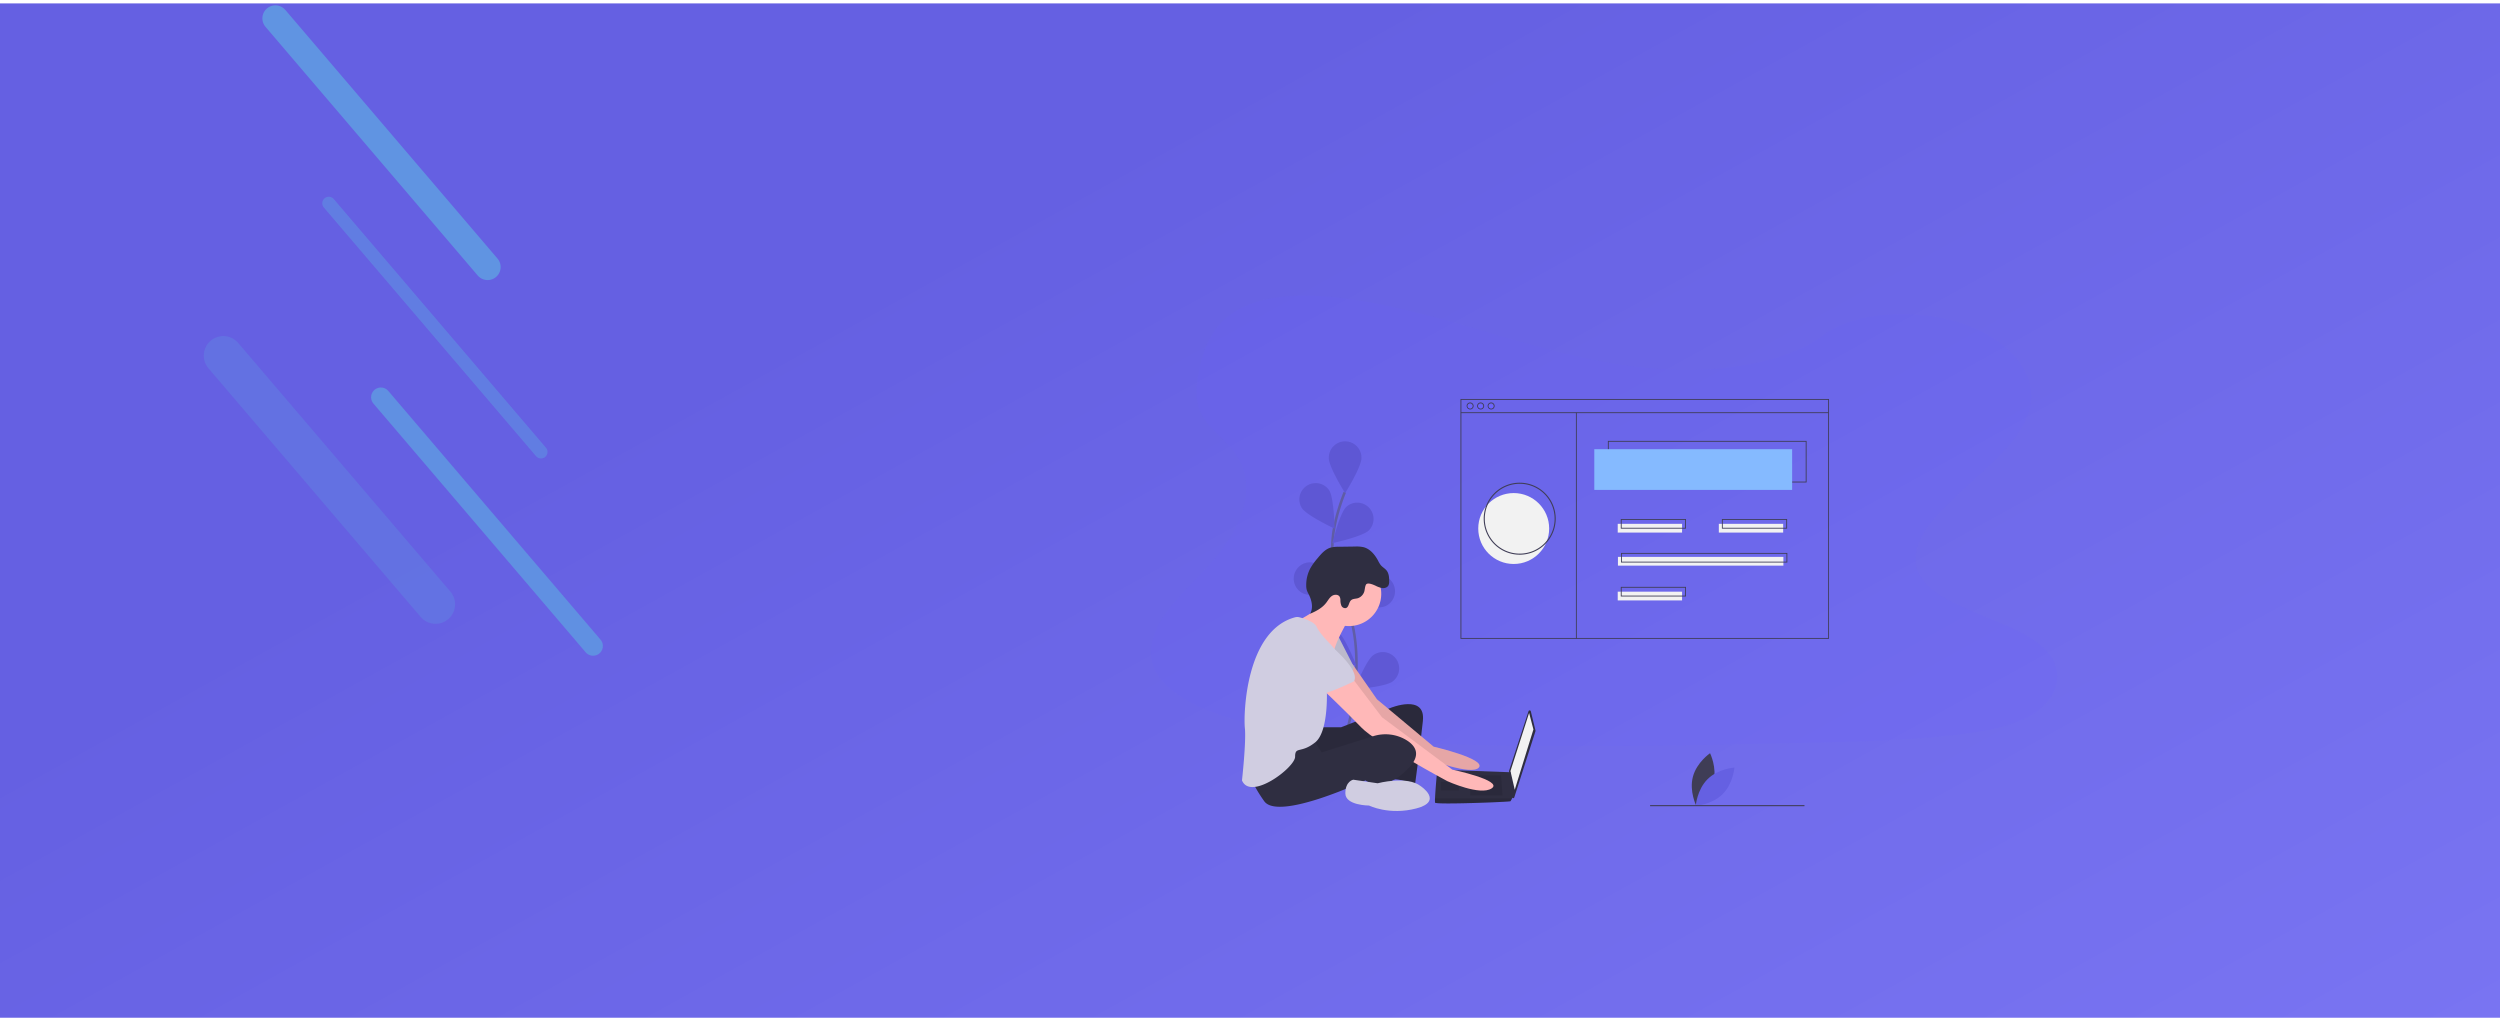 <svg xmlns="http://www.w3.org/2000/svg" xmlns:xlink="http://www.w3.org/1999/xlink" width="1920" height="781.598" viewBox="0 0 1920 781.598">
  <defs>
    <linearGradient id="linear-gradient" x1="0.224" y1="0.44" x2="1" y2="1" gradientUnits="objectBoundingBox">
      <stop offset="0" stop-color="#6560e2"/>
      <stop offset="1" stop-color="#7974f2"/>
    </linearGradient>
  </defs>
  <g id="hero" transform="translate(0 131.598)">
    <rect id="Rectangle_1" data-name="Rectangle 1" width="1920" height="779" transform="translate(0 -129)" fill="url(#linear-gradient)"/>
    <g id="Groupe_3" data-name="Groupe 3" transform="translate(123 7)">
      <line id="Ligne_1" data-name="Ligne 1" x2="163" y2="191" transform="translate(129.5 17.5)" fill="none" stroke="rgba(96,148,226,0.56)" stroke-linecap="round" stroke-width="10"/>
      <line id="Ligne_2" data-name="Ligne 2" x2="163" y2="191" transform="translate(169.5 166.5)" fill="none" stroke="rgba(96,148,226,0.92)" stroke-linecap="round" stroke-width="15"/>
      <line id="Ligne_4" data-name="Ligne 4" x2="163" y2="191" transform="translate(48.5 134.5)" fill="none" stroke="rgba(96,148,226,0.34)" stroke-linecap="round" stroke-width="30"/>
      <line id="Ligne_3" data-name="Ligne 3" x2="163" y2="191" transform="translate(88.5 -124.5)" fill="none" stroke="#6094e2" stroke-linecap="round" stroke-width="20"/>
    </g>
    <path id="Tracé_102" data-name="Tracé 102" d="M499.6,154.284c-44.618-1.151-87.112-11.851-127.69-23.557s-80.77-24.7-124.319-30.906c-28.01-3.992-60.047-4.557-82.611,6.6-21.723,10.727-28.741,29.244-32.512,46.479-2.84,12.94-4.509,26.556,3.268,38.668,5.4,8.411,14.988,15.477,21.62,23.536,23.074,28.031,6.763,62.59-18.235,89.96-11.72,12.837-25.335,25.08-34.387,38.751s-13.236,29.32-5.315,43.267c7.845,13.788,26.549,24.191,46.81,31.492,41.15,14.829,89.622,19.069,136.921,21.475,104.671,5.322,209.894,3.013,314.841.689,38.841-.855,77.847-1.717,116.053-6.2,21.22-2.475,43.122-6.411,58.53-15.9,19.551-12.051,24.4-32.457,11.292-47.569-21.978-25.349-82.728-31.65-98.108-58.854-8.452-14.974.227-31.65,12.519-45.542,26.363-29.789,70.546-55.924,72.869-89.98,1.6-23.384-19.641-46.81-52.484-57.875-34.422-11.6-82.162-10.141-107.546,9.059C584.95,147.666,538.994,155.277,499.6,154.284Z" transform="translate(788.774 -1.814)" fill="#6c63ff" opacity="0.1"/>
    <g id="illustration">
      <g id="plant" transform="translate(993.773 207.366)" opacity="0.5">
        <path id="Tracé_207" data-name="Tracé 207" d="M747.558,656.35s16.64-56.5-3.123-98.06a89.215,89.215,0,0,1-7.217-55.984A150.078,150.078,0,0,1,745.143,476" transform="translate(-706.133 -436.904)" fill="none" stroke="#535461" stroke-miterlimit="10" stroke-width="2"/>
        <path id="Tracé_208" data-name="Tracé 208" d="M729.815,430.868c0,6.927,12.539,26.98,12.539,26.98s12.539-20.08,12.539-26.98a12.539,12.539,0,1,0-25.071,0Z" transform="translate(-703.075 -418.037)" fill="#514abf"/>
        <path id="Tracé_209" data-name="Tracé 209" d="M762.247,484.705c3.764,5.814,25.2,15.851,25.2,15.851s-.391-23.668-4.155-29.483A12.539,12.539,0,0,0,762.247,484.7Z" transform="translate(-756.255 -433.522)" fill="#514abf"/>
        <path id="Tracé_210" data-name="Tracé 210" d="M759.2,579.637c6.185,3.116,29.752.965,29.752.965s-12.283-20.235-18.468-23.352A12.538,12.538,0,1,0,759.2,579.639Z" transform="translate(-752.3 -462.911)" fill="#514abf"/>
        <path id="Tracé_211" data-name="Tracé 211" d="M740.683,653.464c5.565,4.115,29.166,5.976,29.166,5.976S761.161,637.424,755.6,633.3a12.539,12.539,0,1,0-14.914,20.161Z" transform="translate(-721.929 -487.304)" fill="#514abf"/>
        <path id="Tracé_212" data-name="Tracé 212" d="M744.1,509.127c-4.964,4.823-28.08,9.841-28.08,9.841s5.666-22.98,10.63-27.81a12.539,12.539,0,0,1,17.47,17.982Z" transform="translate(-686.58 -440.751)" fill="#514abf"/>
        <path id="Tracé_213" data-name="Tracé 213" d="M721.429,593.927c-6.185,3.116-29.753.965-29.753.965s12.283-20.235,18.468-23.352a12.538,12.538,0,1,1,11.292,22.389Z" transform="translate(-650.785 -467.563)" fill="#514abf"/>
        <path id="Tracé_214" data-name="Tracé 214" d="M716.09,680.624c-5.565,4.114-29.166,5.976-29.166,5.976s8.688-22.016,14.252-26.137a12.539,12.539,0,1,1,14.914,20.161Z" transform="translate(-640.421 -496.145)" fill="#514abf"/>
      </g>
      <g id="Groupe_5" data-name="Groupe 5" transform="translate(953.848 174.818)">
        <path id="Tracé_1" data-name="Tracé 1" d="M903.065,743.957c-2.926,11.144-13.181,18.108-13.181,18.108s-5.51-11.1-2.583-22.248,13.181-18.108,13.181-18.108S905.991,732.813,903.065,743.957Z" transform="translate(-541.008 -449.658)" fill="#3f3d56"/>
        <path id="Tracé_2" data-name="Tracé 2" d="M902.882,756.889c-8.2,8.1-9.113,20.459-9.113,20.459s12.372-.767,20.568-8.865,9.113-20.459,9.113-20.459S911.078,748.791,902.882,756.889Z" transform="translate(-545.264 -464.948)" fill="#6560e2"/>
        <path id="Tracé_3" data-name="Tracé 3" d="M187.59,649.532h15.436l38.038-14.884s27.012-11.026,24.807,9.923-6.064,49.063-6.064,49.063-12.128-5.513-18.743-3.859-2.205-33.628-2.205-33.628-54.025,25.91-58.986,22.6-6.064-26.461-6.064-26.461Z" transform="translate(-126.949 -397.388)" fill="#2f2e41"/>
        <path id="Tracé_4" data-name="Tracé 4" d="M187.59,649.532h15.436l38.038-14.884s27.012-11.026,24.807,9.923-6.064,49.063-6.064,49.063-12.128-5.513-18.743-3.859-2.205-33.628-2.205-33.628-54.025,25.91-58.986,22.6-6.064-26.461-6.064-26.461Z" transform="translate(-126.949 -397.388)" opacity="0.1"/>
        <path id="Tracé_5" data-name="Tracé 5" d="M245.547,558.82l18.68,26.839,43.551,36.384s40.243,9.372,34.73,15.987-39.14-6.615-39.14-6.615-50.166-36.384-51.82-39.141S231.7,563.609,231.7,563.609Z" transform="translate(-160.587 -355.016)" fill="#ffb8b8"/>
        <path id="Tracé_6" data-name="Tracé 6" d="M245.547,558.82l18.68,26.839,43.551,36.384s40.243,9.372,34.73,15.987-39.14-6.615-39.14-6.615-50.166-36.384-51.82-39.141S231.7,563.609,231.7,563.609Z" transform="translate(-160.587 -355.016)" opacity="0.1"/>
        <path id="Tracé_7" data-name="Tracé 7" d="M213.053,507.092l12.128,23.7s-2.756,11.577-7.167,12.679-23.154-14.333-23.154-14.333Z" transform="translate(-139.182 -324.96)" fill="#d0cde1"/>
        <path id="Tracé_8" data-name="Tracé 8" d="M213.053,507.092l12.128,23.7s-2.756,11.577-7.167,12.679-23.154-14.333-23.154-14.333Z" transform="translate(-139.182 -324.96)" opacity="0.1"/>
        <path id="Tracé_9" data-name="Tracé 9" d="M568.209,643.922l3.583,14.778a.923.923,0,0,1-.018.5l-16.251,50.785a.923.923,0,0,1-1.8-.177l-2.248-19.784a.924.924,0,0,1,.039-.39l14.917-45.779a.923.923,0,0,1,1.774.068Z" transform="translate(-346.382 -404.052)" fill="#2f2e41"/>
        <path id="Tracé_10" data-name="Tracé 10" d="M506.429,575.493l3.307,12.679L495.4,634.479,492.1,620.146Z" transform="translate(-285.919 -334.375)" fill="#f2f2f2"/>
        <path id="Tracé_11" data-name="Tracé 11" d="M415.787,777.183c.551,1.654,57.332-.551,57.884-1.1a11.963,11.963,0,0,0,1.213-2.205c.518-1.1.992-2.205.992-2.205l-2.205-17.85-56.23-2s-1.406,15.127-1.692,22.051A16.548,16.548,0,0,0,415.787,777.183Z" transform="translate(-267.494 -467.156)" fill="#2f2e41"/>
        <path id="Tracé_12" data-name="Tracé 12" d="M442.118,689.965l1.1,15.435H418.413V689.965Z" transform="translate(-243.108 -400.886)" opacity="0.1"/>
        <path id="Tracé_13" data-name="Tracé 13" d="M378.8,701.765l.148-.029-.7,6.645H364.467v-6.616Z" transform="translate(-211.764 -407.725)" opacity="0.1"/>
        <path id="Tracé_14" data-name="Tracé 14" d="M415.787,807.763c.551,1.654,57.332-.551,57.884-1.1a11.967,11.967,0,0,0,1.213-2.205H415.748A16.543,16.543,0,0,0,415.787,807.763Z" transform="translate(-267.494 -497.735)" opacity="0.1"/>
        <path id="Tracé_49" data-name="Tracé 49" d="M24.807,0A24.807,24.807,0,1,1,0,24.807,24.807,24.807,0,0,1,24.807,0Z" transform="translate(57.333 124.799)" fill="#ffb8b8"/>
        <path id="Tracé_15" data-name="Tracé 15" d="M201.7,452.46s-8.269,14.333-9.923,22.051-24.807-15.436-24.807-15.436l-3.032-7.993s21.775-10.2,20.122-18.468S201.7,452.46,201.7,452.46Z" transform="translate(-121.216 -280.803)" fill="#ffb8b8"/>
        <path id="Tracé_16" data-name="Tracé 16" d="M227.9,584.722l22.6,29.769,54.025,40.243s39.141,8.269,30.32,14.333-34.179-5.513-34.179-5.513-54.576-29.218-66.153-41.346-33.076-32.525-33.076-32.525Z" transform="translate(-143.004 -370.065)" fill="#ffb8b8"/>
        <path id="Tracé_17" data-name="Tracé 17" d="M124.189,690.482l6.615,10.474,39.481-12.421a31.042,31.042,0,0,1,25.845,3.118c6.891,4.341,11.3,11.232,1.378,21.431-19.846,20.4-33.076,9.372-33.076,9.372s-66.7,31.423-77.73,15.987-11.577-23.154-11.577-23.154S117.574,688.828,124.189,690.482Z" transform="translate(-69.613 -429.518)" fill="#2f2e41"/>
        <path id="Tracé_18" data-name="Tracé 18" d="M309.322,775.207s17.641,11.577-3.308,17.09-36.384-2.205-36.384-2.205-18.192,0-18.192-9.372,6.064-10.474,6.064-10.474L276.245,773S298.848,766.938,309.322,775.207Z" transform="translate(-172.054 -477.858)" fill="#d0cde1"/>
        <path id="Tracé_19" data-name="Tracé 19" d="M232.857,372.889a18.5,18.5,0,0,0,5.2,1.862c1.836.218,3.926-.422,4.795-2.054a6.449,6.449,0,0,0,.545-2.916c.066-3.027-.153-6.3-2.071-8.642-1.221-1.491-3-2.431-4.267-3.886a18.362,18.362,0,0,1-2.157-3.524c-2.458-4.616-6.1-9.052-11.154-10.383a24.186,24.186,0,0,0-6.511-.5l-12.736.18a22.174,22.174,0,0,0-6.127.659c-4.1,1.239-7.084,4.687-9.818,7.983a49.926,49.926,0,0,0-5.63,7.771,27.266,27.266,0,0,0-3.232,13.36,12.5,12.5,0,0,0,.458,3.535,19.618,19.618,0,0,0,1.389,3.052c2.388,4.691,3.807,10.551,1.117,15.076,4.672-1.909,9.3-4.411,12.378-8.408,1.379-1.788,2.46-3.881,4.3-5.193s4.832-1.426,6.011.5a5.387,5.387,0,0,1,.608,2.523,11.564,11.564,0,0,0,.7,4.258,3.191,3.191,0,0,0,3.466,1.978c2.4-.676,2.17-4.36,4.019-6.033,1.4-1.271,3.57-1.028,5.374-1.6a7.975,7.975,0,0,0,4.577-4.508c.683-1.532.673-5.54,1.965-6.37C227.67,370.565,231.355,372.219,232.857,372.889Z" transform="translate(-130.367 -229.522)" fill="#2f2e41"/>
        <path id="Tracé_20" data-name="Tracé 20" d="M102.723,472.255a6.543,6.543,0,0,1,3.405.009c3.539.95,11.472,3.465,13.173,7.292,2.205,4.961,9.923,12.679,9.923,12.679s10.474,10.474,8.269,17.641-10.474,15.436-10.474,15.436,2.205,34.179-8.82,43-15.436,2.756-15.436,11.026-34.179,34.179-40.795,18.192c0,0,3.308-29.769,2.205-40.243C63.087,546.963,64.677,482.555,102.723,472.255Z" transform="translate(-61.968 -304.591)" fill="#d0cde1"/>
        <path id="Tracé_21" data-name="Tracé 21" d="M165.751,503.769s33.628,24.807,27.564,35.281c0,0-20.4,9.923-24.807,9.372s-21.5-19.846-25.91-21.5S135.982,495.5,165.751,503.769Z" transform="translate(-107.316 -322.188)" fill="#d0cde1"/>
        <circle id="Ellipse_2" data-name="Ellipse 2" cx="27.233" cy="27.233" r="27.233" transform="translate(181.444 72.256)" fill="#f2f2f2"/>
        <path id="Tracé_22" data-name="Tracé 22" d="M885.262,181.141H732.649V149.207H885.262Zm-151.94-.672H884.588v-30.59H733.321Z" transform="translate(-451.649 -117.021)" fill="#3f3d56"/>
        <rect id="Rectangle_2" data-name="Rectangle 2" width="151.939" height="31.262" transform="translate(270.579 38.573)" fill="#85baff"/>
        <circle id="Ellipse_3" data-name="Ellipse 3" cx="2.353" cy="2.353" r="2.353" transform="translate(172.178 4.034)" fill="#6c63ff"/>
        <circle id="Ellipse_4" data-name="Ellipse 4" cx="2.353" cy="2.353" r="2.353" transform="translate(180.245 4.034)" fill="#6c63ff"/>
        <circle id="Ellipse_5" data-name="Ellipse 5" cx="2.353" cy="2.353" r="2.353" transform="translate(188.313 4.034)" fill="#6c63ff"/>
        <path id="Tracé_23" data-name="Tracé 23" d="M745.524,256.6H462.487V72.386H745.525Zm-282.365-.672H744.852V73.058H463.159Z" transform="translate(-294.679 -72.386)" fill="#3f3d56"/>
        <rect id="Rectangle_3" data-name="Rectangle 3" width="282.365" height="0.672" transform="translate(168.144 10.197)" fill="#3f3d56"/>
        <path id="Tracé_24" data-name="Tracé 24" d="M476.409,84.183a2.689,2.689,0,1,1,2.689-2.689A2.689,2.689,0,0,1,476.409,84.183Zm0-4.706a2.017,2.017,0,1,0,2.017,2.017,2.017,2.017,0,0,0-2.017-2.017Z" transform="translate(-301.205 -76.115)" fill="#3f3d56"/>
        <path id="Tracé_25" data-name="Tracé 25" d="M495.664,84.183a2.689,2.689,0,1,1,2.689-2.689A2.689,2.689,0,0,1,495.664,84.183Zm0-4.706a2.017,2.017,0,1,0,2.017,2.017,2.017,2.017,0,0,0-2.017-2.017Z" transform="translate(-312.393 -76.115)" fill="#3f3d56"/>
        <path id="Tracé_26" data-name="Tracé 26" d="M514.919,84.183a2.689,2.689,0,1,1,2.689-2.689A2.689,2.689,0,0,1,514.919,84.183Zm0-4.706a2.017,2.017,0,1,0,2.017,2.017,2.017,2.017,0,0,0-2.017-2.017Z" transform="translate(-323.581 -76.115)" fill="#3f3d56"/>
        <rect id="Rectangle_4" data-name="Rectangle 4" width="0.672" height="173.601" transform="translate(256.459 10.533)" fill="#3f3d56"/>
        <rect id="Rectangle_5" data-name="Rectangle 5" width="49.414" height="6.723" transform="translate(288.563 95.887)" fill="#f2f2f2"/>
        <rect id="Rectangle_6" data-name="Rectangle 6" width="49.414" height="6.723" transform="translate(366.214 95.887)" fill="#f2f2f2"/>
        <path id="Tracé_27" data-name="Tracé 27" d="M806.4,299.815H756.317V292.42H806.4Zm-49.414-.672h48.742v-6.051H756.989Z" transform="translate(-465.401 -200.231)" fill="#3f3d56"/>
        <rect id="Rectangle_7" data-name="Rectangle 7" width="49.414" height="6.723" transform="translate(288.563 147.99)" fill="#f2f2f2"/>
        <path id="Tracé_28" data-name="Tracé 28" d="M806.4,424.173H756.317v-7.395H806.4Zm-49.414-.672h48.742V417.45H756.989Z" transform="translate(-465.401 -272.486)" fill="#3f3d56"/>
        <rect id="Rectangle_8" data-name="Rectangle 8" width="127.064" height="6.723" transform="translate(288.731 121.266)" fill="#f2f2f2"/>
        <path id="Tracé_29" data-name="Tracé 29" d="M884.456,361.994H756.718V354.6H884.455Zm-127.066-.672H883.783v-6.051H757.391Z" transform="translate(-465.634 -236.358)" fill="#3f3d56"/>
        <path id="Tracé_30" data-name="Tracé 30" d="M991.735,299.815H941.651V292.42h50.084Zm-49.414-.672h48.742v-6.051h-48.74Z" transform="translate(-573.084 -200.231)" fill="#3f3d56"/>
        <path id="Tracé_31" data-name="Tracé 31" d="M532.685,281.149A27.652,27.652,0,1,1,560.337,253.5a27.652,27.652,0,0,1-27.653,27.652Zm0-54.467A26.815,26.815,0,1,0,559.5,253.5,26.814,26.814,0,0,0,532.685,226.682Z" transform="translate(-319.399 -161.549)" fill="#3f3d56"/>
        <rect id="Rectangle_9" data-name="Rectangle 9" width="118.57" height="0.838" transform="translate(313.421 311.911)" fill="#3f3d56"/>
      </g>
    </g>
  </g>
</svg>
